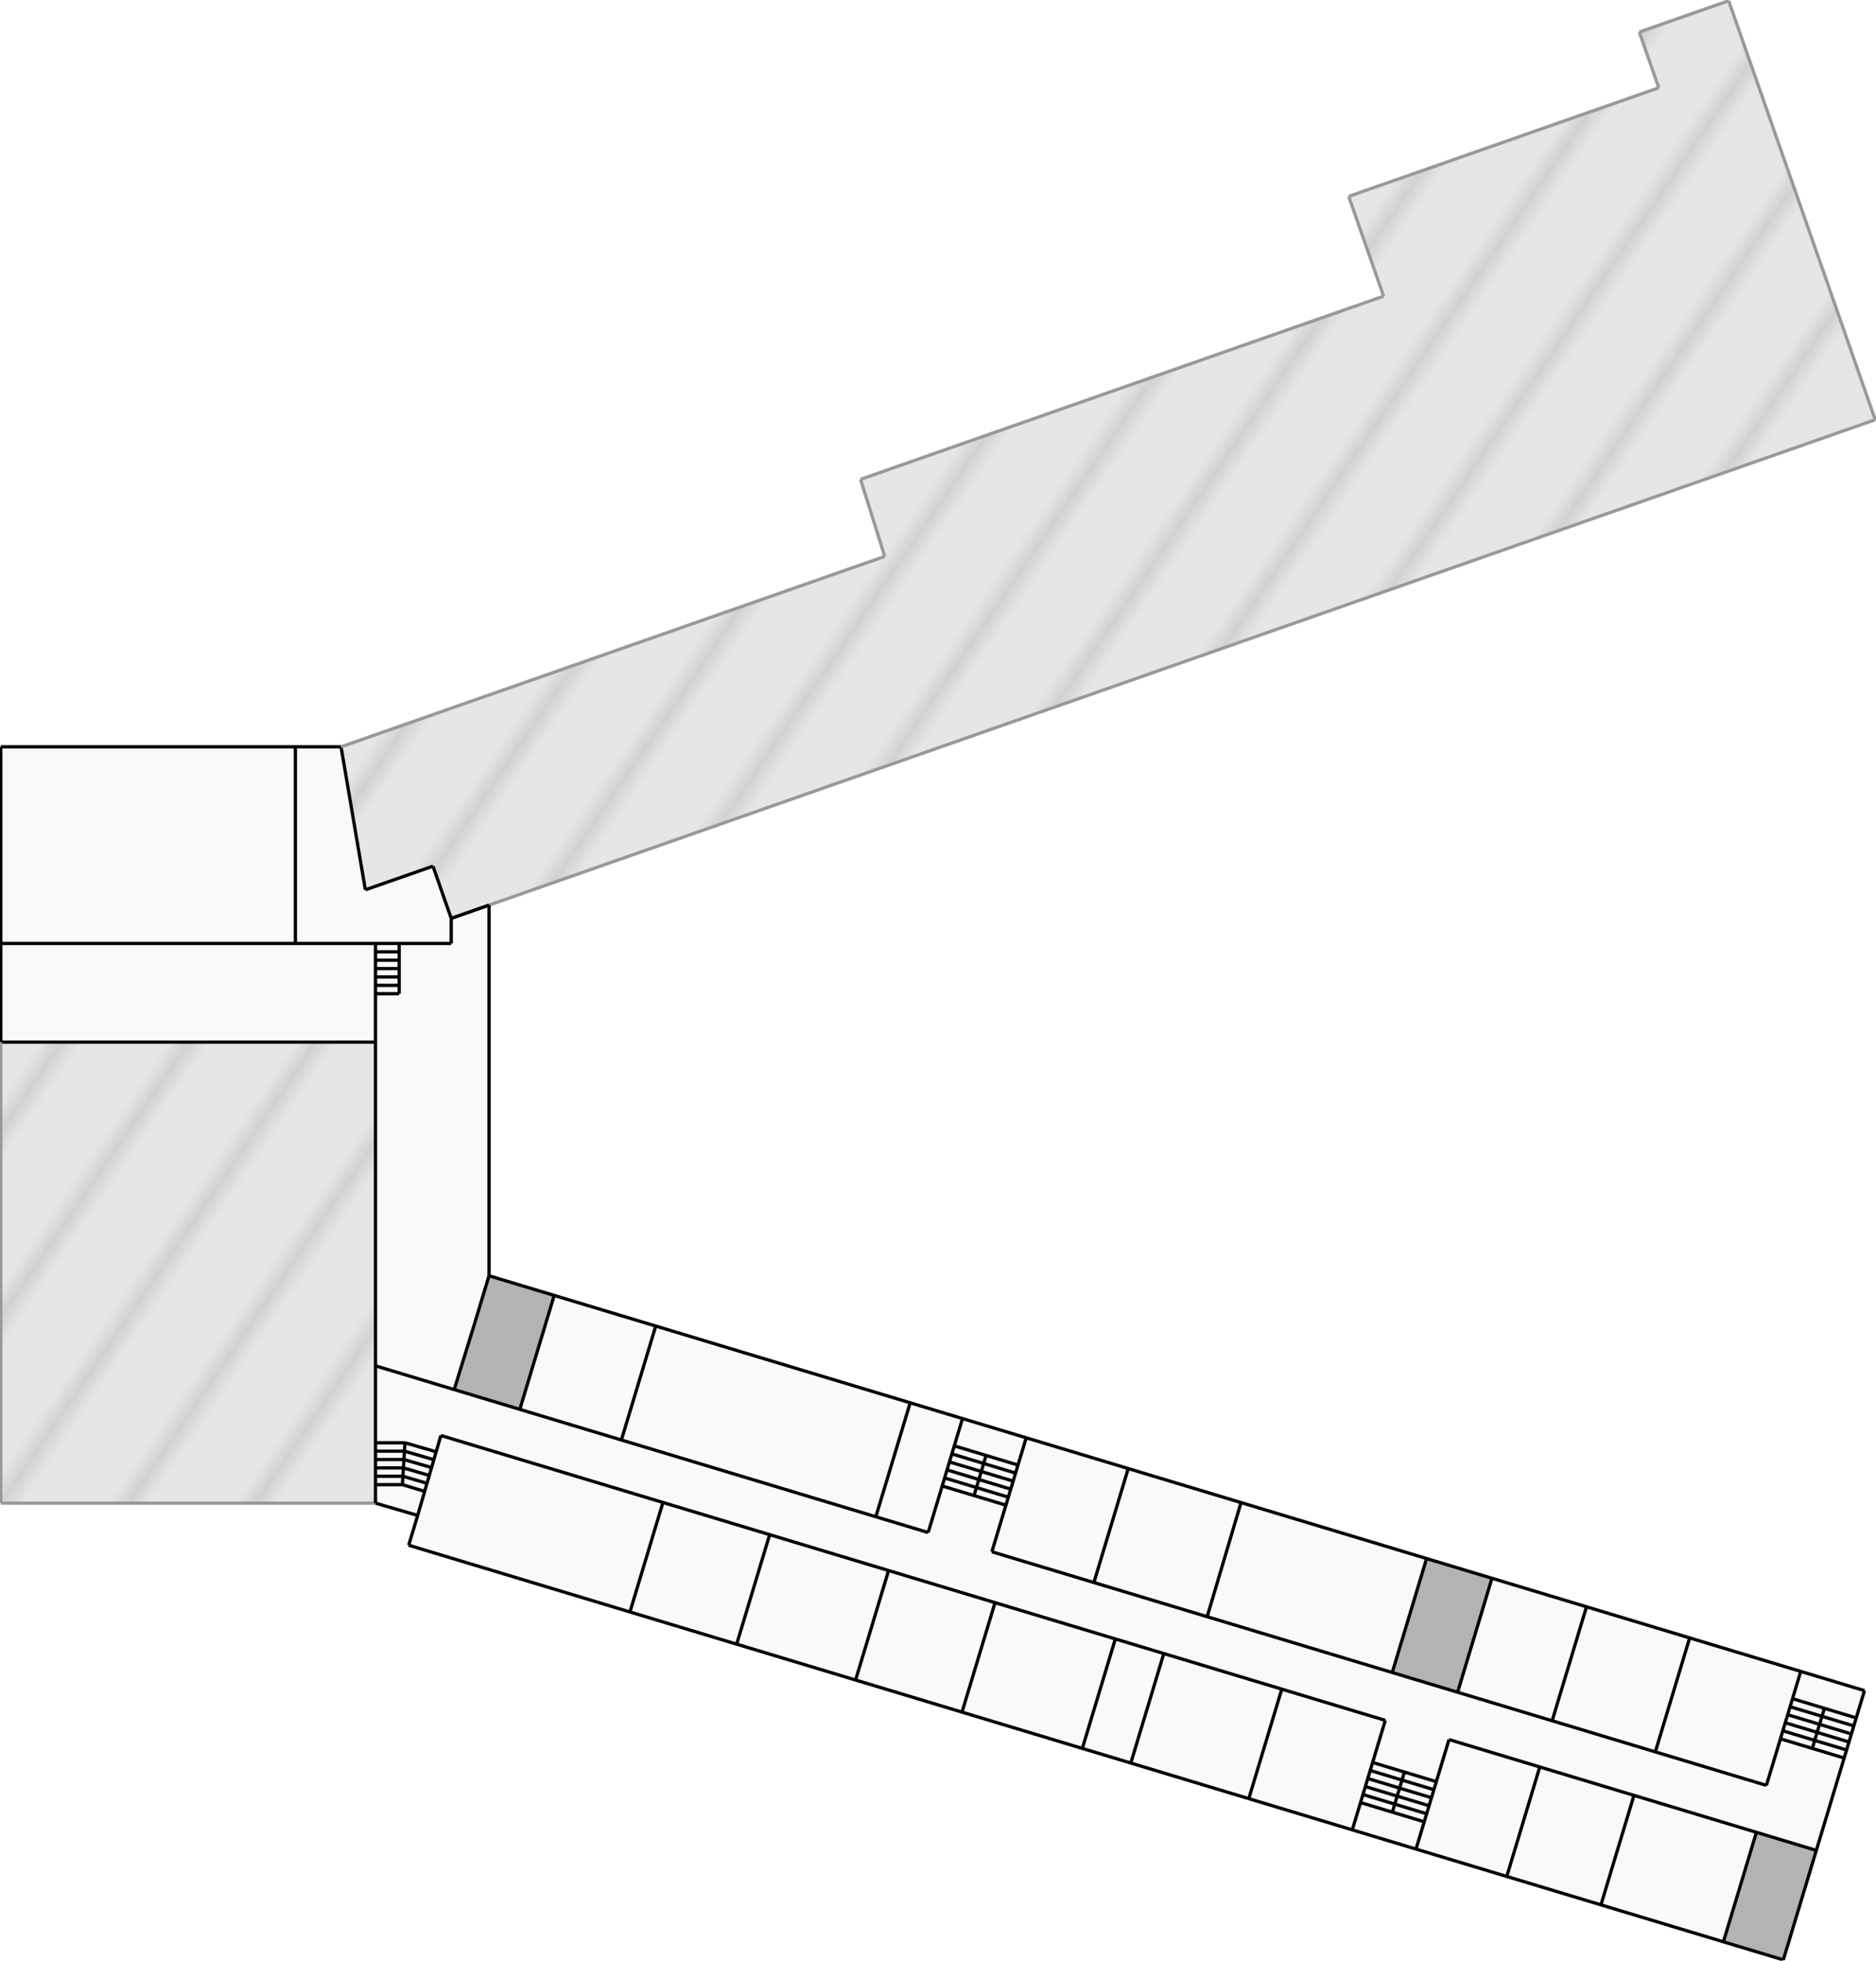 <?xml version="1.0" encoding="UTF-8" standalone="no"?>
<svg
   width="574.826"
   height="600.475"
   viewBox="0 0 574.826 600.475"
   version="1.1"
   id="svg1249"
   xmlns:xlink="http://www.w3.org/1999/xlink"
   xmlns="http://www.w3.org/2000/svg"
   xmlns:svg="http://www.w3.org/2000/svg"
   xmlns:rdf="http://www.w3.org/1999/02/22-rdf-syntax-ns#"
   xmlns:cc="http://creativecommons.org/ns#"
   xmlns:dc="http://purl.org/dc/elements/1.1/">
  <defs
     id="defs1253">
    <pattern
       xlink:href="#Strips1_5"
       id="pattern17383"
       patternTransform="matrix(4.428,3.032,-2.71,3.958,0,0)" />
    <pattern
       xlink:href="#Strips1_5"
       id="pattern17381"
       patternTransform="matrix(4.428,3.032,-2.71,3.958,0,0)" />
    <pattern
       patternUnits="userSpaceOnUse"
       width="6"
       height="1"
       patternTransform="translate(0,0) scale(10,10)"
       id="Strips1_5">
      <rect
         style="fill:black;stroke:none"
         x="0"
         y="-0.5"
         width="1"
         height="2"
         id="rect14198" />
    </pattern>
  </defs>
  <desc
     id="desc1045">Produce by Acme CAD Converter</desc>
  <g
     id="layer4">
    <path
       style="fill:#e6e6e6;stroke:none;stroke-width:6.293;stop-color:#000000"
       d="m 529.68,0.236 44.91,128.31 -436.33,152.71 -5.6,-15.98 -20.71,7.24 -7.45,-43.8 166.59,-58.3 -7.41,-23.61 160.27,-56.1 -10.69,-30.56 95.01,-33.26 -5.97,-17.07 z"
       id="path6468" />
    <path
       style="fill:#e6e6e6;stroke:none;stroke-width:6.293;stop-color:#000000"
       d="m 0.25,319.166 h 114.81 v 141.2 H 0.25 Z"
       id="path12494" />
    <path
       style="fill:#b3b3b3;stroke:none;stroke-width:6.293;stop-color:#000000"
       d="m 538.18,561.166 18.36,5.54 -10.11,33.53 -18.36,-5.54 z"
       id="path12503" />
    <path
       style="fill:#b3b3b3;stroke:none;stroke-width:6.293;stop-color:#000000"
       d="m 457.15,483.366 -20.03,-6.04 -10.52,34.9 20.03,6.04 z"
       id="path12505" />
    <path
       style="fill:#b3b3b3;stroke:none;stroke-width:6.293;stop-color:#000000"
       d="m 149.84,390.716 19.97,6.02 -10.53,34.9 c 0,0 -20.11,-6.06 -20.11,-6.06 z"
       id="path12507" />
    <path
       style="opacity:0.09;fill:url(#pattern17381);fill-opacity:1;stroke:none;stroke-width:6.293;stop-color:#000000"
       d="m 529.68,0.236 44.91,128.31 -436.33,152.71 -5.6,-15.98 -20.71,7.24 -7.45,-43.8 166.59,-58.3 -7.41,-23.61 160.27,-56.1 -10.69,-30.56 95.01,-33.26 -5.97,-17.07 z"
       id="path15148" />
    <path
       style="opacity:0.09;fill:url(#pattern17383);fill-opacity:1;stroke:none;stroke-width:6.293;stop-color:#000000"
       d="m 0.25,319.166 h 114.81 v 141.2 H 0.25 Z"
       id="path15150" />
  </g>
  <g
     id="layer3">
    <path
       style="fill:#f9f9f9;stroke:none;stroke-width:6.293;stop-color:#000000"
       d="m 0.25,228.716 h 90.26 v 60.23 H 0.25 Z"
       id="Aux_Gym_360Photo_1_Web" />
    <path
       style="fill:#f9f9f9;stroke:none;stroke-width:6.293;stop-color:#000000"
       d="m 90.51,228.716 h 13.99 l 7.45,43.8 H 90.51 Z"
       id="Aux_Gym_Hallway_360Photo_Web" />
    <path
       style="fill:#f9f9f9;stroke:none;stroke-width:6.293;stop-color:#000000"
       d="m 90.51,272.516 h 21.44 l 20.71,-7.24 5.6,15.98 v 7.69 h -15.95 v 15.39 h -7.25 v -15.39 H 90.51 Z"
       id="North_Stairway5_360Photo_Web" />
    <path
       style="fill:#f9f9f9;stroke:none;stroke-width:6.293;stop-color:#000000"
       d="m 115.06,288.946 v 30.22 H 0.25 v -30.22 z"
       id="North_Bleachers_360Photo_1_Web" />
    <path
       style="fill:#f9f9f9;stroke:none;stroke-width:6.293;stop-color:#000000"
       d="m 149.84,277.206 -11.58,4.05 v 7.69 h -15.95 v 15.39 h -7.25 v 113.97 l 24.11,7.27 10.67,-34.86 z"
       id="Student_Services_360Photo_1_Web" />
    <path
       style="fill:#f9f9f9;stroke:none;stroke-width:6.293;stop-color:#000000"
       d="m 169.81,396.736 31.11,9.38 -10.52,34.91 -31.12,-9.39 z"
       id="path12862" />
    <path
       style="fill:#f9f9f9;stroke:none;stroke-width:6.293;stop-color:#000000"
       d="m 200.92,406.116 77.97,23.5 -10.52,34.91 -77.97,-23.5 z"
       id="Gallery_360Photo_1_Web" />
    <path
       style="fill:#f9f9f9;stroke:none;stroke-width:6.293;stop-color:#000000"
       d="m 278.89,429.616 16.03,4.84 -10.52,34.9 -16.03,-4.83 z"
       id="path12866" />
    <path
       style="fill:#f9f9f9;stroke:none;stroke-width:6.293;stop-color:#000000"
       d="m 294.92,434.456 -6.23,20.64 19.52,5.88 6.23,-20.64 z"
       id="North_Stairway3_360Photo_2_Web" />
    <path
       style="fill:#f9f9f9;stroke:none;stroke-width:6.293;stop-color:#000000"
       d="m 314.44,440.336 -10.52,34.91 31.26,9.42 10.52,-34.9 z"
       id="Room306_360Photo_Web" />
    <path
       style="fill:#f9f9f9;stroke:none;stroke-width:6.293;stop-color:#000000"
       d="m 345.7,449.766 34.56,10.42 -10.37,34.95 -34.71,-10.47 z"
       id="Room308_360Photo_Web" />
    <path
       style="fill:#f9f9f9;stroke:none;stroke-width:6.293;stop-color:#000000"
       d="m 380.26,460.186 56.86,17.14 -10.52,34.9 -56.71,-17.09 z"
       id="Room310_360Photo_1_Web" />
    <path
       style="fill:#f9f9f9;stroke:none;stroke-width:6.293;stop-color:#000000"
       d="m 457.15,483.366 28.97,8.73 -10.52,34.91 -28.97,-8.74 z"
       id="Room312_360Photo_1_Web" />
    <path
       style="fill:#f9f9f9;stroke:none;stroke-width:6.293;stop-color:#000000"
       d="m 486.12,492.096 31.61,9.53 -10.52,34.91 -31.61,-9.53 z"
       id="Room314_360Photo_Web" />
    <path
       style="fill:#f9f9f9;stroke:none;stroke-width:6.293;stop-color:#000000"
       d="m 517.73,501.626 34.04,10.26 -10.53,34.91 -34.03,-10.26 z"
       id="Room316_360Photo_Web" />
    <path
       style="fill:#f9f9f9;stroke:none;stroke-width:6.293;stop-color:#000000"
       d="m 551.77,511.886 19.52,5.89 -6.22,20.64 -19.53,-5.89 z"
       id="North_Stairway1_360Photo_2_Web" />
    <path
       style="fill:#f9f9f9;stroke:none;stroke-width:6.293;stop-color:#000000"
       d="m 545.54,532.526 19.53,5.89 -8.53,28.29 -112.55,-33.94 -3.89,12.89 -19.53,-5.88 3.9,-12.89 -289.38,-87.25 -1.45,5 -9.55,-2.77 h -9.03 v -23.56 l 169.34,51.05 4.29,-14.26 19.52,5.88 -4.29,14.27 237.32,71.55 z"
       id="North_3rd_Floor_360Video" />
    <path
       style="fill:#f9f9f9;stroke:none;stroke-width:6.293;stop-color:#000000"
       d="m 500.66,549.856 37.52,11.31 -10.11,33.53 -37.52,-11.31 z"
       id="Room319_360Photo_Web" />
    <path
       style="fill:#f9f9f9;stroke:none;stroke-width:6.293;stop-color:#000000"
       d="m 471.8,541.156 28.465,8.58 -9.715,33.65 -28.86,-8.7 z"
       id="Room317_360Photo_Web" />
    <path
       style="fill:#f9f9f9;stroke:none;stroke-width:6.293;stop-color:#000000"
       d="m 471.8,541.156 -27.81,-8.39 -10.11,33.54 27.81,8.38 z"
       id="Room315_360Photo_1_Web" />
    <path
       style="fill:#f9f9f9;stroke:none;stroke-width:6.293;stop-color:#000000"
       d="m 420.57,539.776 19.53,5.88 -6.22,20.65 -19.52,-5.89 z"
       id="North_Stairway2_360Photo_1_Web" />
    <path
       style="fill:#f9f9f9;stroke:none;stroke-width:6.293;stop-color:#000000"
       d="m 424.47,526.886 -10.11,33.53 -31.72,-9.56 10.11,-33.53 z"
       id="Room313_360Photo_Web" />
    <path
       style="fill:#f9f9f9;stroke:none;stroke-width:6.293;stop-color:#000000"
       d="m 392.75,517.326 -36.15,-10.9 -10.11,33.53 36.15,10.9 z"
       id="Room311_360Photo_Web" />
    <path
       style="fill:#f9f9f9;stroke:none;stroke-width:6.293;stop-color:#000000"
       d="m 356.6,506.426 -14.85,-4.48 -10.11,33.53 14.85,4.48 z"
       id="path2426" />
    <path
       style="fill:#f9f9f9;stroke:none;stroke-width:6.293;stop-color:#000000"
       d="m 341.75,501.946 -10.11,33.53 -36.87,-11.11 10.11,-33.53 z"
       id="Room309_360Photo_1_Web" />
    <path
       style="fill:#f9f9f9;stroke:none;stroke-width:6.293;stop-color:#000000"
       d="m 304.88,490.836 -32.61,-9.84 -10.11,33.54 32.61,9.83 z"
       id="Room307_360Photo_Web" />
    <path
       style="fill:#f9f9f9;stroke:none;stroke-width:6.293;stop-color:#000000"
       d="m 272.27,480.996 -36.44,-10.98 -10.11,33.53 36.44,10.99 z"
       id="Room305_360Photo_Web" />
    <path
       style="fill:#f9f9f9;stroke:none;stroke-width:6.293;stop-color:#000000"
       d="m 235.83,470.016 -32.7,-9.86 -10.11,33.53 32.7,9.86 z"
       id="Room303_360Photo_Web" />
    <path
       style="fill:#f9f9f9;stroke:none;stroke-width:6.293;stop-color:#000000"
       d="m 203.13,460.156 -68.04,-20.52 -9.86,33.61 67.79,20.44 z"
       id="North_3rd_Floor_Staffroom_360Photo_1_Web" />
    <path
       style="fill:#f9f9f9;stroke:none;stroke-width:6.293;stop-color:#000000"
       d="m 133.64,444.636 -9.55,-2.77 h -9.03 v 18.5 l 12.92,3.75 z"
       id="North_Stairway4_360Photo_3_Web" />
  </g>
  <g
     id="layer1"
     style="display:inline">
    <g
       id="g3810"
       style="pointer-events:none;">
      <path
         d="m 346.49,539.956 10.11,-33.53"
         fill="none"
         stroke="#000000"
         stroke-width="0.5"
         id="path1047"
         style="stroke-width:1;stroke-miterlimit:4;stroke-dasharray:none" />
      <path
         d="m 335.18,484.666 10.52,-34.9"
         fill="none"
         stroke="#000000"
         stroke-width="0.5"
         id="path1049"
         style="stroke-width:1;stroke-miterlimit:4;stroke-dasharray:none" />
      <path
         d="m 331.64,535.476 10.11,-33.53"
         fill="none"
         stroke="#000000"
         stroke-width="0.5"
         id="path1051"
         style="stroke-width:1;stroke-miterlimit:4;stroke-dasharray:none" />
      <path
         d="m 546.43,600.236 -421.2,-126.99"
         fill="none"
         stroke="#000000"
         stroke-width="0.5"
         id="path1053"
         style="stroke-width:1;stroke-miterlimit:4;stroke-dasharray:none" />
      <path
         d="m 571.29,517.776 -421.45,-127.06"
         fill="none"
         stroke="#000000"
         stroke-width="0.5"
         id="path1055"
         style="stroke-width:1;stroke-miterlimit:4;stroke-dasharray:none" />
      <path
         d="m 574.59,128.546 -436.33,152.71"
         fill="none"
         stroke="#000000"
         stroke-width="0.5"
         id="path1057"
         style="stroke-width:1;stroke-miterlimit:4;stroke-dasharray:none;stroke:#999999;stroke-opacity:1" />
      <path
         d="m 127.98,464.116 -12.92,-3.75"
         fill="none"
         stroke="#000000"
         stroke-width="0.5"
         id="path1059"
         style="stroke-width:1;stroke-miterlimit:4;stroke-dasharray:none" />
      <path
         d="m 125.23,473.246 2.75,-9.13"
         fill="none"
         stroke="#000000"
         stroke-width="0.5"
         id="path1061"
         style="stroke-width:1;stroke-miterlimit:4;stroke-dasharray:none" />
      <path
         d="m 502.3,9.816 5.97,17.07"
         fill="none"
         stroke="#000000"
         stroke-width="0.5"
         id="path1063"
         style="stroke-width:1;stroke-miterlimit:4;stroke-dasharray:none;stroke:#999999;stroke-opacity:1" />
      <path
         d="M 529.68,0.236 502.3,9.816"
         fill="none"
         stroke="#000000"
         stroke-width="0.5"
         id="path1065"
         style="stroke-width:1;stroke-miterlimit:4;stroke-dasharray:none;stroke:#999999;stroke-opacity:1" />
      <path
         d="M 0.25,228.716 H 104.5"
         fill="none"
         stroke="#000000"
         stroke-width="0.5"
         id="path1067"
         style="stroke-width:1;stroke-miterlimit:4;stroke-dasharray:none" />
      <path
         d="M 115.06,319.166 H 0.25"
         fill="none"
         stroke="#000000"
         stroke-width="0.5"
         id="path1069"
         style="stroke-width:1;stroke-miterlimit:4;stroke-dasharray:none" />
      <path
         d="M 122.31,288.946 H 0.25"
         fill="none"
         stroke="#000000"
         stroke-width="0.5"
         id="path1071"
         style="stroke-width:1;stroke-miterlimit:4;stroke-dasharray:none" />
      <path
         d="m 111.95,272.516 -7.45,-43.8"
         fill="none"
         stroke="#000000"
         stroke-width="0.5"
         id="path1073"
         style="stroke-width:1;stroke-miterlimit:4;stroke-dasharray:none" />
      <path
         d="m 138.26,281.256 -5.6,-15.98"
         fill="none"
         stroke="#000000"
         stroke-width="0.5"
         id="path1075"
         style="stroke-width:1;stroke-miterlimit:4;stroke-dasharray:none" />
      <path
         d="m 122.31,304.336 h -7.25"
         fill="none"
         stroke="#000000"
         stroke-width="0.5"
         id="path1077"
         style="stroke-width:1;stroke-miterlimit:4;stroke-dasharray:none" />
      <path
         d="m 111.95,272.516 20.71,-7.24"
         fill="none"
         stroke="#000000"
         stroke-width="0.5"
         id="path1079"
         style="stroke-width:1;stroke-miterlimit:4;stroke-dasharray:none" />
      <path
         d="m 271.09,170.416 -166.59,58.3"
         fill="none"
         stroke="#000000"
         stroke-width="0.5"
         id="path1081"
         style="stroke-width:1;stroke-miterlimit:4;stroke-dasharray:none;stroke:#999999;stroke-opacity:1" />
      <path
         d="m 122.31,288.946 v 15.39 z"
         fill="none"
         stroke="#000000"
         stroke-width="0.5"
         id="path1083"
         style="stroke-width:1;stroke-miterlimit:4;stroke-dasharray:none" />
      <path
         d="M 574.59,128.546 529.68,0.236"
         fill="none"
         stroke="#000000"
         stroke-width="0.5"
         id="path1085"
         style="stroke-width:1;stroke-miterlimit:4;stroke-dasharray:none;stroke:#999999;stroke-opacity:1" />
      <path
         d="m 508.27,26.886 -95.01,33.26"
         fill="none"
         stroke="#000000"
         stroke-width="0.5"
         id="path1087"
         style="stroke-width:1;stroke-miterlimit:4;stroke-dasharray:none;stroke:#999999;stroke-opacity:1" />
      <path
         d="m 423.95,90.706 -10.69,-30.56"
         fill="none"
         stroke="#000000"
         stroke-width="0.5"
         id="path1089"
         style="stroke-width:1;stroke-miterlimit:4;stroke-dasharray:none;stroke:#999999;stroke-opacity:1" />
      <path
         d="m 149.84,390.716 -4.27,14.14"
         fill="none"
         stroke="#000000"
         stroke-width="0.5"
         id="path1091"
         style="stroke-width:1;stroke-miterlimit:4;stroke-dasharray:none" />
      <path
         d="m 145.57,404.856 -6.4,20.72"
         fill="none"
         stroke="#000000"
         stroke-width="0.5"
         id="path1093"
         style="stroke-width:1;stroke-miterlimit:4;stroke-dasharray:none" />
      <path
         d="m 159.28,431.636 10.53,-34.9"
         fill="none"
         stroke="#000000"
         stroke-width="0.5"
         id="path1095"
         style="stroke-width:1;stroke-miterlimit:4;stroke-dasharray:none" />
      <path
         d="m 190.4,441.026 10.52,-34.91"
         fill="none"
         stroke="#000000"
         stroke-width="0.5"
         id="path1097"
         style="stroke-width:1;stroke-miterlimit:4;stroke-dasharray:none" />
      <path
         d="m 193.02,493.686 10.11,-33.53"
         fill="none"
         stroke="#000000"
         stroke-width="0.5"
         id="path1099"
         style="stroke-width:1;stroke-miterlimit:4;stroke-dasharray:none" />
      <path
         d="m 262.16,514.536 10.11,-33.54"
         fill="none"
         stroke="#000000"
         stroke-width="0.5"
         id="path1101"
         style="stroke-width:1;stroke-miterlimit:4;stroke-dasharray:none" />
      <path
         d="m 284.4,469.356 10.52,-34.9"
         fill="none"
         stroke="#000000"
         stroke-width="0.5"
         id="path1103"
         style="stroke-width:1;stroke-miterlimit:4;stroke-dasharray:none" />
      <path
         d="m 298.45,458.036 3.7,-12.28"
         fill="none"
         stroke="#000000"
         stroke-width="0.5"
         id="path1105"
         style="stroke-width:1;stroke-miterlimit:4;stroke-dasharray:none" />
      <path
         d="m 268.37,464.526 10.52,-34.91"
         fill="none"
         stroke="#000000"
         stroke-width="0.5"
         id="path1107"
         style="stroke-width:1;stroke-miterlimit:4;stroke-dasharray:none" />
      <path
         d="m 308.21,460.976 -19.52,-5.88"
         fill="none"
         stroke="#000000"
         stroke-width="0.5"
         id="path1109"
         style="stroke-width:1;stroke-miterlimit:4;stroke-dasharray:none" />
      <path
         d="m 225.72,503.546 10.11,-33.53"
         fill="none"
         stroke="#000000"
         stroke-width="0.5"
         id="path1111"
         style="stroke-width:1;stroke-miterlimit:4;stroke-dasharray:none" />
      <path
         d="m 308.95,458.526 -19.52,-5.89"
         fill="none"
         stroke="#000000"
         stroke-width="0.5"
         id="path1113"
         style="stroke-width:1;stroke-miterlimit:4;stroke-dasharray:none" />
      <path
         d="m 290.17,450.176 19.52,5.89"
         fill="none"
         stroke="#000000"
         stroke-width="0.5"
         id="path1115"
         style="stroke-width:1;stroke-miterlimit:4;stroke-dasharray:none" />
      <path
         d="m 310.43,453.606 -19.52,-5.88"
         fill="none"
         stroke="#000000"
         stroke-width="0.5"
         id="path1117"
         style="stroke-width:1;stroke-miterlimit:4;stroke-dasharray:none" />
      <path
         d="m 294.77,524.366 10.11,-33.53"
         fill="none"
         stroke="#000000"
         stroke-width="0.5"
         id="path1119"
         style="stroke-width:1;stroke-miterlimit:4;stroke-dasharray:none" />
      <path
         d="m 291.65,445.266 19.52,5.89"
         fill="none"
         stroke="#000000"
         stroke-width="0.5"
         id="path1121"
         style="stroke-width:1;stroke-miterlimit:4;stroke-dasharray:none" />
      <path
         d="m 311.92,448.696 -19.53,-5.89"
         fill="none"
         stroke="#000000"
         stroke-width="0.5"
         id="path1123"
         style="stroke-width:1;stroke-miterlimit:4;stroke-dasharray:none" />
      <path
         d="m 303.92,475.246 10.52,-34.91"
         fill="none"
         stroke="#000000"
         stroke-width="0.5"
         id="path1125"
         style="stroke-width:1;stroke-miterlimit:4;stroke-dasharray:none" />
      <path
         d="m 433.88,566.306 10.11,-33.54"
         fill="none"
         stroke="#000000"
         stroke-width="0.5"
         id="path1127"
         style="stroke-width:1;stroke-miterlimit:4;stroke-dasharray:none" />
      <path
         d="m 461.69,574.686 10.11,-33.53"
         fill="none"
         stroke="#000000"
         stroke-width="0.5"
         id="path1129"
         style="stroke-width:1;stroke-miterlimit:4;stroke-dasharray:none" />
      <path
         d="m 420.57,539.776 19.53,5.88"
         fill="none"
         stroke="#000000"
         stroke-width="0.5"
         id="path1131"
         style="stroke-width:1;stroke-miterlimit:4;stroke-dasharray:none" />
      <path
         d="m 430.33,542.716 -3.7,12.28"
         fill="none"
         stroke="#000000"
         stroke-width="0.5"
         id="path1133"
         style="stroke-width:1;stroke-miterlimit:4;stroke-dasharray:none" />
      <path
         d="m 419.83,542.226 19.53,5.89"
         fill="none"
         stroke="#000000"
         stroke-width="0.5"
         id="path1135"
         style="stroke-width:1;stroke-miterlimit:4;stroke-dasharray:none" />
      <path
         d="m 438.61,550.576 -19.52,-5.89"
         fill="none"
         stroke="#000000"
         stroke-width="0.5"
         id="path1137"
         style="stroke-width:1;stroke-miterlimit:4;stroke-dasharray:none" />
      <path
         d="m 418.35,547.146 19.52,5.88"
         fill="none"
         stroke="#000000"
         stroke-width="0.5"
         id="path1139"
         style="stroke-width:1;stroke-miterlimit:4;stroke-dasharray:none" />
      <path
         d="m 437.13,555.486 -19.52,-5.89"
         fill="none"
         stroke="#000000"
         stroke-width="0.5"
         id="path1141"
         style="stroke-width:1;stroke-miterlimit:4;stroke-dasharray:none" />
      <path
         d="m 416.87,552.056 19.52,5.89"
         fill="none"
         stroke="#000000"
         stroke-width="0.5"
         id="path1143"
         style="stroke-width:1;stroke-miterlimit:4;stroke-dasharray:none" />
      <path
         d="m 490.55,583.386 10.11,-33.53"
         fill="none"
         stroke="#000000"
         stroke-width="0.5"
         id="path1145"
         style="stroke-width:1;stroke-miterlimit:4;stroke-dasharray:none" />
      <path
         d="m 551.77,511.886 -10.53,34.91"
         fill="none"
         stroke="#000000"
         stroke-width="0.5"
         id="path1147"
         style="stroke-width:1;stroke-miterlimit:4;stroke-dasharray:none" />
      <path
         d="m 565.07,538.416 -19.53,-5.89"
         fill="none"
         stroke="#000000"
         stroke-width="0.5"
         id="path1149"
         style="stroke-width:1;stroke-miterlimit:4;stroke-dasharray:none" />
      <path
         d="m 555.31,535.476 3.7,-12.29"
         fill="none"
         stroke="#000000"
         stroke-width="0.5"
         id="path1151"
         style="stroke-width:1;stroke-miterlimit:4;stroke-dasharray:none" />
      <path
         d="m 565.81,535.956 -19.53,-5.88"
         fill="none"
         stroke="#000000"
         stroke-width="0.5"
         id="path1153"
         style="stroke-width:1;stroke-miterlimit:4;stroke-dasharray:none" />
      <path
         d="m 475.6,527.006 10.52,-34.91"
         fill="none"
         stroke="#000000"
         stroke-width="0.5"
         id="path1155"
         style="stroke-width:1;stroke-miterlimit:4;stroke-dasharray:none" />
      <path
         d="m 547.03,527.616 19.52,5.89"
         fill="none"
         stroke="#000000"
         stroke-width="0.5"
         id="path1157"
         style="stroke-width:1;stroke-miterlimit:4;stroke-dasharray:none" />
      <path
         d="m 567.29,531.046 -19.52,-5.89"
         fill="none"
         stroke="#000000"
         stroke-width="0.5"
         id="path1159"
         style="stroke-width:1;stroke-miterlimit:4;stroke-dasharray:none" />
      <path
         d="m 548.51,522.706 19.52,5.88"
         fill="none"
         stroke="#000000"
         stroke-width="0.5"
         id="path1161"
         style="stroke-width:1;stroke-miterlimit:4;stroke-dasharray:none" />
      <path
         d="m 568.77,526.136 -19.52,-5.89"
         fill="none"
         stroke="#000000"
         stroke-width="0.5"
         id="path1163"
         style="stroke-width:1;stroke-miterlimit:4;stroke-dasharray:none" />
      <path
         d="m 382.64,550.856 10.11,-33.53"
         fill="none"
         stroke="#000000"
         stroke-width="0.5"
         id="path1165"
         style="stroke-width:1;stroke-miterlimit:4;stroke-dasharray:none" />
      <path
         d="m 414.36,560.416 10.11,-33.53"
         fill="none"
         stroke="#000000"
         stroke-width="0.5"
         id="path1167"
         style="stroke-width:1;stroke-miterlimit:4;stroke-dasharray:none" />
      <path
         d="m 426.6,512.226 10.52,-34.9"
         fill="none"
         stroke="#000000"
         stroke-width="0.5"
         id="path1169"
         style="stroke-width:1;stroke-miterlimit:4;stroke-dasharray:none" />
      <path
         d="m 546.43,600.236 v 0 l 24.86,-82.46"
         fill="none"
         stroke="#000000"
         stroke-width="0.5"
         id="path1171"
         style="stroke-width:1;stroke-miterlimit:4;stroke-dasharray:none" />
      <path
         d="m 369.89,495.136 10.37,-34.95"
         fill="none"
         stroke="#000000"
         stroke-width="0.5"
         id="path1173"
         style="stroke-width:1;stroke-miterlimit:4;stroke-dasharray:none" />
      <path
         d="m 122.31,291.506 h -7.25"
         fill="none"
         stroke="#000000"
         stroke-width="0.5"
         id="path1175"
         style="stroke-width:1;stroke-miterlimit:4;stroke-dasharray:none" />
      <path
         d="m 122.31,294.076 h -7.25"
         fill="none"
         stroke="#000000"
         stroke-width="0.5"
         id="path1177"
         style="stroke-width:1;stroke-miterlimit:4;stroke-dasharray:none" />
      <path
         d="m 122.31,296.636 h -7.25"
         fill="none"
         stroke="#000000"
         stroke-width="0.5"
         id="path1179"
         style="stroke-width:1;stroke-miterlimit:4;stroke-dasharray:none" />
      <path
         d="m 122.31,299.206 h -7.25"
         fill="none"
         stroke="#000000"
         stroke-width="0.5"
         id="path1181"
         style="stroke-width:1;stroke-miterlimit:4;stroke-dasharray:none" />
      <path
         d="m 122.31,301.776 h -7.25"
         fill="none"
         stroke="#000000"
         stroke-width="0.5"
         id="path1183"
         style="stroke-width:1;stroke-miterlimit:4;stroke-dasharray:none" />
      <path
         d="m 123.3,454.696 6.82,2.06"
         fill="none"
         stroke="#000000"
         stroke-width="0.5"
         id="path1185"
         style="stroke-width:1;stroke-miterlimit:4;stroke-dasharray:none" />
      <path
         d="m 115.06,452.126 h 8.4"
         fill="none"
         stroke="#000000"
         stroke-width="0.5"
         id="path1187"
         style="stroke-width:1;stroke-miterlimit:4;stroke-dasharray:none" />
      <path
         d="m 123.46,452.126 7.38,2.15"
         fill="none"
         stroke="#000000"
         stroke-width="0.5"
         id="path1189"
         style="stroke-width:1;stroke-miterlimit:4;stroke-dasharray:none" />
      <path
         d="m 115.06,449.566 h 8.56"
         fill="none"
         stroke="#000000"
         stroke-width="0.5"
         id="path1191"
         style="stroke-width:1;stroke-miterlimit:4;stroke-dasharray:none" />
      <path
         d="m 123.62,449.566 7.91,2.31"
         fill="none"
         stroke="#000000"
         stroke-width="0.5"
         id="path1193"
         style="stroke-width:1;stroke-miterlimit:4;stroke-dasharray:none" />
      <path
         d="m 115.06,446.996 h 8.71"
         fill="none"
         stroke="#000000"
         stroke-width="0.5"
         id="path1195"
         style="stroke-width:1;stroke-miterlimit:4;stroke-dasharray:none" />
      <path
         d="m 123.77,446.996 8.47,2.46"
         fill="none"
         stroke="#000000"
         stroke-width="0.5"
         id="path1197"
         style="stroke-width:1;stroke-miterlimit:4;stroke-dasharray:none" />
      <path
         d="m 115.06,444.436 h 8.87"
         fill="none"
         stroke="#000000"
         stroke-width="0.5"
         id="path1199"
         style="stroke-width:1;stroke-miterlimit:4;stroke-dasharray:none" />
      <path
         d="m 127.98,464.116 7.11,-24.48"
         fill="none"
         stroke="#000000"
         stroke-width="0.5"
         id="path1201"
         style="stroke-width:1;stroke-miterlimit:4;stroke-dasharray:none" />
      <path
         d="m 123.93,444.436 9.01,2.61"
         fill="none"
         stroke="#000000"
         stroke-width="0.5"
         id="path1203"
         style="stroke-width:1;stroke-miterlimit:4;stroke-dasharray:none" />
      <path
         d="m 124.09,441.866 9.55,2.77"
         fill="none"
         stroke="#000000"
         stroke-width="0.5"
         id="path1205"
         style="stroke-width:1;stroke-miterlimit:4;stroke-dasharray:none" />
      <path
         d="m 115.06,441.866 h 9.03"
         fill="none"
         stroke="#000000"
         stroke-width="0.5"
         id="path1207"
         style="stroke-width:1;stroke-miterlimit:4;stroke-dasharray:none" />
      <path
         d="m 124.09,441.866 -0.79,12.83"
         fill="none"
         stroke="#000000"
         stroke-width="0.5"
         id="path1209"
         style="stroke-width:1;stroke-miterlimit:4;stroke-dasharray:none" />
      <path
         d="m 115.06,454.696 h 8.24"
         fill="none"
         stroke="#000000"
         stroke-width="0.5"
         id="path1211"
         style="stroke-width:1;stroke-miterlimit:4;stroke-dasharray:none" />
      <path
         d="M 263.68,146.806 423.95,90.706"
         fill="none"
         stroke="#000000"
         stroke-width="0.5"
         id="path1213"
         style="stroke-width:1;stroke-miterlimit:4;stroke-dasharray:none;stroke:#999999;stroke-opacity:1" />
      <path
         d="m 271.09,170.416 -7.41,-23.61"
         fill="none"
         stroke="#000000"
         stroke-width="0.5"
         id="path1215"
         style="stroke-width:1;stroke-miterlimit:4;stroke-dasharray:none;stroke:#999999;stroke-opacity:1" />
      <path
         d="m 0.25,319.166 v -90.45 z"
         fill="none"
         stroke="#000000"
         stroke-width="0.5"
         id="path1217"
         style="stroke-width:1;stroke-miterlimit:4;stroke-dasharray:none" />
      <path
         d="M 0.25,460.366 H 115.06"
         fill="none"
         stroke="#000000"
         stroke-width="0.5"
         id="path1219"
         style="stroke-width:1;stroke-miterlimit:4;stroke-dasharray:none;stroke:#999999;stroke-opacity:1" />
      <path
         d="m 138.26,281.256 v 7.69 z"
         fill="none"
         stroke="#000000"
         stroke-width="0.5"
         id="path1221"
         style="stroke-width:1;stroke-miterlimit:4;stroke-dasharray:none" />
      <path
         d="m 115.06,460.366 v -171.42 z"
         fill="none"
         stroke="#000000"
         stroke-width="0.5"
         id="path1223"
         style="stroke-width:1;stroke-miterlimit:4;stroke-dasharray:none" />
      <path
         d="m 90.51,228.716 v 60.23 z"
         fill="none"
         stroke="#000000"
         stroke-width="0.5"
         id="path1225"
         style="stroke-width:1;stroke-miterlimit:4;stroke-dasharray:none" />
      <path
         d="m 122.31,288.946 h 15.95"
         fill="none"
         stroke="#000000"
         stroke-width="0.5"
         id="path1227"
         style="stroke-width:1;stroke-miterlimit:4;stroke-dasharray:none" />
      <path
         d="m 139.17,425.576 -24.11,-7.27"
         fill="none"
         stroke="#000000"
         stroke-width="0.5"
         id="path1229"
         style="stroke-width:1;stroke-miterlimit:4;stroke-dasharray:none" />
      <path
         d="m 446.63,518.266 10.52,-34.9"
         fill="none"
         stroke="#000000"
         stroke-width="0.5"
         id="path1231"
         style="stroke-width:1;stroke-miterlimit:4;stroke-dasharray:none" />
      <path
         d="m 517.73,501.626 -10.52,34.91"
         fill="none"
         stroke="#000000"
         stroke-width="0.5"
         id="path1233"
         style="stroke-width:1;stroke-miterlimit:4;stroke-dasharray:none" />
      <path
         d="m 538.18,561.166 -10.11,33.53"
         fill="none"
         stroke="#000000"
         stroke-width="0.5"
         id="path1235"
         style="stroke-width:1;stroke-miterlimit:4;stroke-dasharray:none" />
      <path
         d="m 0.25,319.166 v 141.2 z"
         fill="none"
         stroke="#000000"
         stroke-width="0.5"
         id="path1237"
         style="stroke-width:1;stroke-miterlimit:4;stroke-dasharray:none;stroke:#999999;stroke-opacity:1" />
      <path
         d="m 149.84,390.716 v -113.51 z"
         fill="none"
         stroke="#000000"
         stroke-width="0.5"
         id="path1239"
         style="stroke-width:1.002;stroke-miterlimit:4;stroke-dasharray:none" />
      <path
         d="m 139.17,425.576 145.23,43.78"
         fill="none"
         stroke="#000000"
         stroke-width="0.5"
         id="path1241"
         style="stroke-width:1;stroke-miterlimit:4;stroke-dasharray:none" />
      <path
         d="m 303.92,475.246 237.32,71.55"
         fill="none"
         stroke="#000000"
         stroke-width="0.5"
         id="path1243"
         style="stroke-width:1;stroke-miterlimit:4;stroke-dasharray:none" />
      <path
         d="m 135.09,439.636 289.38,87.25"
         fill="none"
         stroke="#000000"
         stroke-width="0.5"
         id="path1245"
         style="stroke-width:1;stroke-miterlimit:4;stroke-dasharray:none" />
      <path
         d="m 443.99,532.766 112.55,33.94"
         fill="none"
         stroke="#000000"
         stroke-width="0.5"
         id="path1247"
         style="stroke-width:1;stroke-miterlimit:4;stroke-dasharray:none" />
      <path
         style="display:inline;opacity:1;fill:none;stroke:#000000;stroke-width:1.002;stroke-opacity:1;stop-color:#000000;stroke-dasharray:none"
         d="m 149.84,277.206 -11.58,4.05"
         id="path29923" />
    </g>
  </g>
  <g
     id="layer2" />
</svg>
